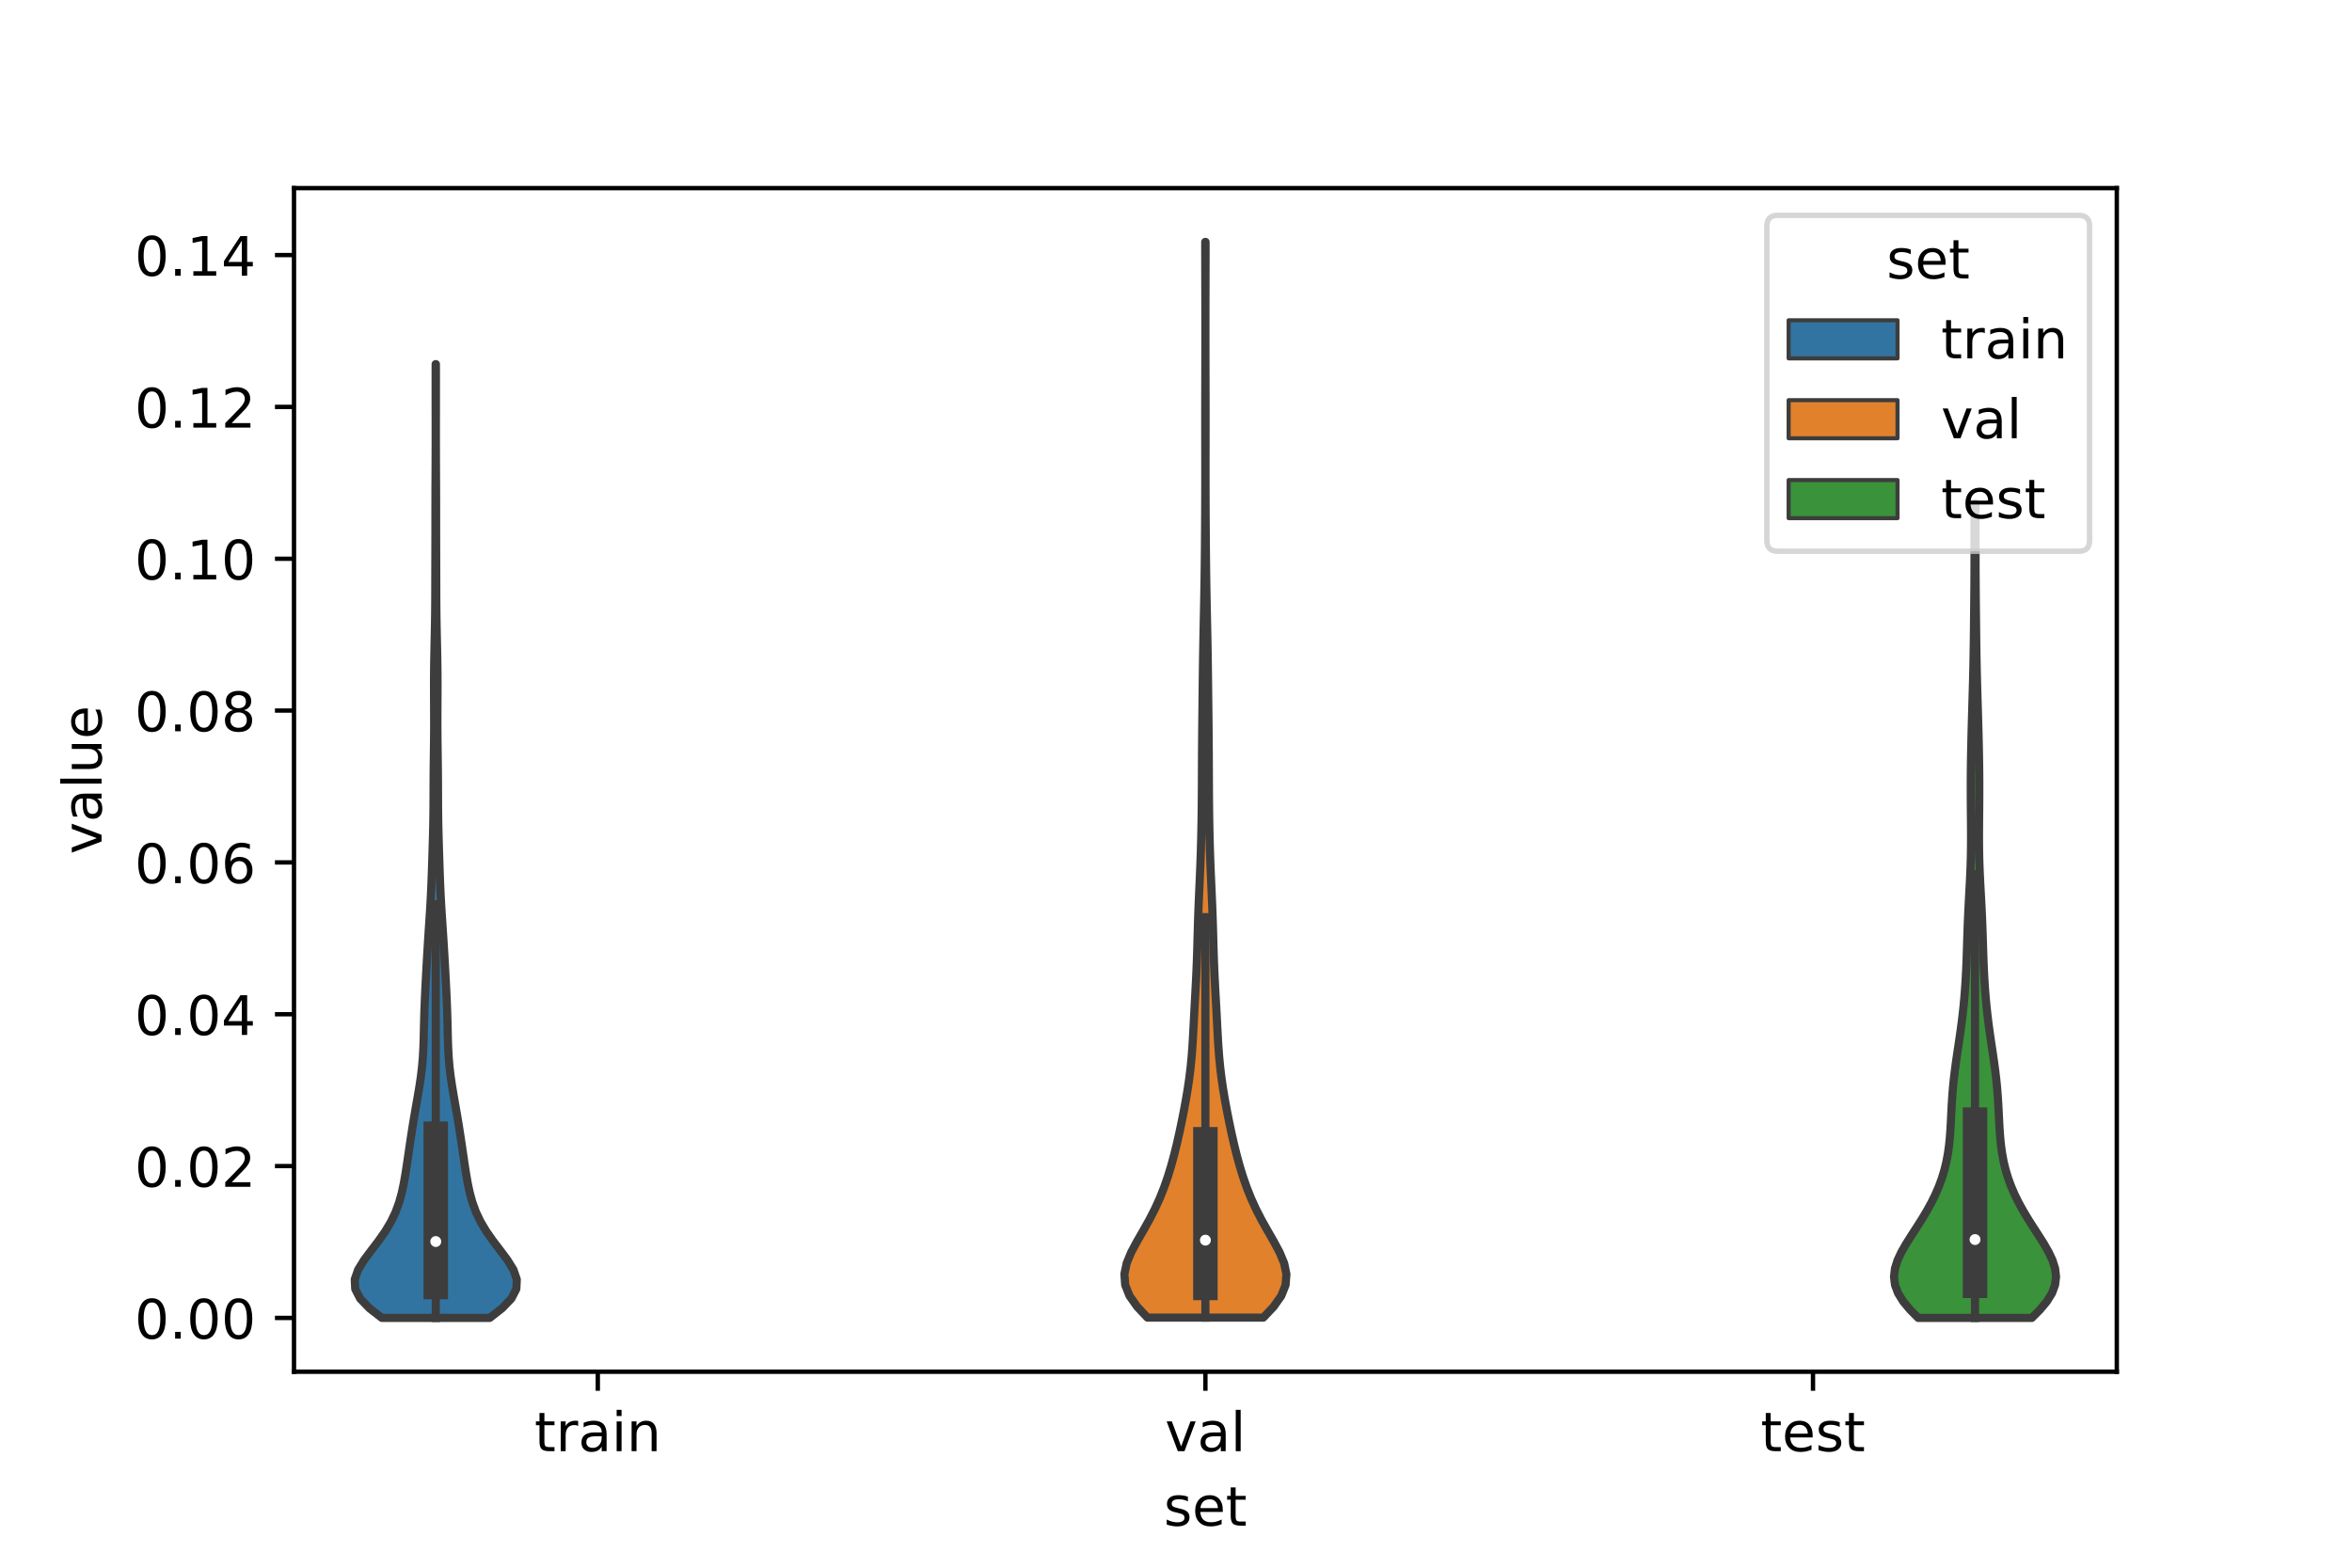 <?xml version="1.0" encoding="utf-8" standalone="no"?>
<!DOCTYPE svg PUBLIC "-//W3C//DTD SVG 1.1//EN"
  "http://www.w3.org/Graphics/SVG/1.1/DTD/svg11.dtd">
<!-- Created with matplotlib (https://matplotlib.org/) -->
<svg height="288pt" version="1.1" viewBox="0 0 432 288" width="432pt" xmlns="http://www.w3.org/2000/svg" xmlns:xlink="http://www.w3.org/1999/xlink">
 <defs>
  <style type="text/css">*{stroke-linecap:butt;stroke-linejoin:round;}</style>
 </defs>
 <g id="figure_1">
  <g id="patch_1">
   <path d="M 0 288 
L 432 288 
L 432 0 
L 0 0 
z
" style="fill:#ffffff;"/>
  </g>
  <g id="axes_1">
   <g id="patch_2">
    <path d="M 54 252 
L 388.8 252 
L 388.8 34.56 
L 54 34.56 
z
" style="fill:#ffffff;"/>
   </g>
   <g id="PolyCollection_1">
    <defs>
     <path d="M 89.952 -45.89 
L 70.128 -45.89 
L 67.862 -47.66 
L 66.159 -49.43 
L 65.245 -51.2 
L 65.16 -52.97 
L 65.777 -54.74 
L 66.869 -56.51 
L 68.191 -58.28 
L 69.542 -60.049 
L 70.78 -61.819 
L 71.832 -63.589 
L 72.673 -65.359 
L 73.318 -67.129 
L 73.804 -68.899 
L 74.179 -70.669 
L 74.486 -72.438 
L 74.759 -74.208 
L 75.018 -75.978 
L 75.277 -77.748 
L 75.543 -79.518 
L 75.821 -81.288 
L 76.114 -83.058 
L 76.421 -84.827 
L 76.731 -86.597 
L 77.029 -88.367 
L 77.295 -90.137 
L 77.509 -91.907 
L 77.663 -93.677 
L 77.762 -95.447 
L 77.822 -97.217 
L 77.863 -98.986 
L 77.906 -100.756 
L 77.961 -102.526 
L 78.031 -104.296 
L 78.112 -106.066 
L 78.201 -107.836 
L 78.295 -109.606 
L 78.394 -111.375 
L 78.498 -113.145 
L 78.607 -114.915 
L 78.721 -116.685 
L 78.838 -118.455 
L 78.954 -120.225 
L 79.062 -121.995 
L 79.156 -123.764 
L 79.236 -125.534 
L 79.303 -127.304 
L 79.363 -129.074 
L 79.42 -130.844 
L 79.476 -132.614 
L 79.527 -134.384 
L 79.569 -136.154 
L 79.6 -137.923 
L 79.618 -139.693 
L 79.627 -141.463 
L 79.633 -143.233 
L 79.641 -145.003 
L 79.656 -146.773 
L 79.678 -148.543 
L 79.702 -150.312 
L 79.724 -152.082 
L 79.738 -153.852 
L 79.742 -155.622 
L 79.737 -157.392 
L 79.727 -159.162 
L 79.719 -160.932 
L 79.718 -162.701 
L 79.728 -164.471 
L 79.75 -166.241 
L 79.782 -168.011 
L 79.819 -169.781 
L 79.858 -171.551 
L 79.893 -173.321 
L 79.921 -175.09 
L 79.938 -176.86 
L 79.948 -178.63 
L 79.952 -180.4 
L 79.956 -182.17 
L 79.96 -183.94 
L 79.966 -185.71 
L 79.971 -187.48 
L 79.975 -189.249 
L 79.977 -191.019 
L 79.977 -192.789 
L 79.979 -194.559 
L 79.982 -196.329 
L 79.987 -198.099 
L 79.995 -199.869 
L 80.003 -201.638 
L 80.011 -203.408 
L 80.016 -205.178 
L 80.019 -206.948 
L 80.02 -208.718 
L 80.019 -210.488 
L 80.017 -212.258 
L 80.015 -214.027 
L 80.014 -215.797 
L 80.013 -217.567 
L 80.015 -219.337 
L 80.018 -221.107 
L 80.062 -221.107 
L 80.062 -221.107 
L 80.065 -219.337 
L 80.067 -217.567 
L 80.066 -215.797 
L 80.065 -214.027 
L 80.063 -212.258 
L 80.061 -210.488 
L 80.06 -208.718 
L 80.061 -206.948 
L 80.064 -205.178 
L 80.069 -203.408 
L 80.077 -201.638 
L 80.085 -199.869 
L 80.093 -198.099 
L 80.098 -196.329 
L 80.101 -194.559 
L 80.103 -192.789 
L 80.103 -191.019 
L 80.105 -189.249 
L 80.109 -187.48 
L 80.114 -185.71 
L 80.12 -183.94 
L 80.124 -182.17 
L 80.128 -180.4 
L 80.132 -178.63 
L 80.142 -176.86 
L 80.159 -175.09 
L 80.187 -173.321 
L 80.222 -171.551 
L 80.261 -169.781 
L 80.298 -168.011 
L 80.33 -166.241 
L 80.352 -164.471 
L 80.362 -162.701 
L 80.361 -160.932 
L 80.353 -159.162 
L 80.343 -157.392 
L 80.338 -155.622 
L 80.342 -153.852 
L 80.356 -152.082 
L 80.378 -150.312 
L 80.402 -148.543 
L 80.424 -146.773 
L 80.439 -145.003 
L 80.447 -143.233 
L 80.453 -141.463 
L 80.462 -139.693 
L 80.48 -137.923 
L 80.511 -136.154 
L 80.553 -134.384 
L 80.604 -132.614 
L 80.66 -130.844 
L 80.717 -129.074 
L 80.777 -127.304 
L 80.844 -125.534 
L 80.924 -123.764 
L 81.018 -121.995 
L 81.126 -120.225 
L 81.242 -118.455 
L 81.359 -116.685 
L 81.473 -114.915 
L 81.582 -113.145 
L 81.686 -111.375 
L 81.785 -109.606 
L 81.879 -107.836 
L 81.968 -106.066 
L 82.049 -104.296 
L 82.119 -102.526 
L 82.174 -100.756 
L 82.217 -98.986 
L 82.258 -97.217 
L 82.318 -95.447 
L 82.417 -93.677 
L 82.571 -91.907 
L 82.785 -90.137 
L 83.051 -88.367 
L 83.349 -86.597 
L 83.659 -84.827 
L 83.966 -83.058 
L 84.259 -81.288 
L 84.537 -79.518 
L 84.803 -77.748 
L 85.062 -75.978 
L 85.321 -74.208 
L 85.594 -72.438 
L 85.901 -70.669 
L 86.276 -68.899 
L 86.762 -67.129 
L 87.407 -65.359 
L 88.248 -63.589 
L 89.3 -61.819 
L 90.538 -60.049 
L 91.889 -58.28 
L 93.211 -56.51 
L 94.303 -54.74 
L 94.92 -52.97 
L 94.835 -51.2 
L 93.921 -49.43 
L 92.218 -47.66 
L 89.952 -45.89 
z
" id="m489be164e1" style="stroke:#3d3d3d;stroke-width:1.5;"/>
    </defs>
    <g clip-path="url(#pf9c00d037a)">
     <use style="fill:#3274a1;stroke:#3d3d3d;stroke-width:1.5;" x="0" xlink:href="#m489be164e1" y="288"/>
    </g>
   </g>
   <g id="PolyCollection_2">
    <defs>
     <path d="M 232.039 -45.944 
L 210.761 -45.944 
L 208.877 -47.94 
L 207.466 -49.936 
L 206.67 -51.933 
L 206.52 -53.929 
L 206.935 -55.925 
L 207.763 -57.921 
L 208.83 -59.917 
L 209.979 -61.913 
L 211.099 -63.909 
L 212.125 -65.905 
L 213.033 -67.901 
L 213.826 -69.897 
L 214.519 -71.893 
L 215.128 -73.889 
L 215.671 -75.886 
L 216.162 -77.882 
L 216.614 -79.878 
L 217.035 -81.874 
L 217.431 -83.87 
L 217.801 -85.866 
L 218.138 -87.862 
L 218.432 -89.858 
L 218.677 -91.854 
L 218.871 -93.85 
L 219.02 -95.846 
L 219.14 -97.842 
L 219.245 -99.839 
L 219.348 -101.835 
L 219.456 -103.831 
L 219.567 -105.827 
L 219.673 -107.823 
L 219.767 -109.819 
L 219.845 -111.815 
L 219.908 -113.811 
L 219.962 -115.807 
L 220.018 -117.803 
L 220.082 -119.799 
L 220.157 -121.795 
L 220.243 -123.791 
L 220.333 -125.788 
L 220.42 -127.784 
L 220.499 -129.78 
L 220.567 -131.776 
L 220.623 -133.772 
L 220.667 -135.768 
L 220.702 -137.764 
L 220.727 -139.76 
L 220.745 -141.756 
L 220.756 -143.752 
L 220.765 -145.748 
L 220.773 -147.744 
L 220.783 -149.741 
L 220.797 -151.737 
L 220.815 -153.733 
L 220.836 -155.729 
L 220.858 -157.725 
L 220.881 -159.721 
L 220.904 -161.717 
L 220.927 -163.713 
L 220.953 -165.709 
L 220.982 -167.705 
L 221.017 -169.701 
L 221.055 -171.697 
L 221.097 -173.694 
L 221.139 -175.69 
L 221.179 -177.686 
L 221.216 -179.682 
L 221.248 -181.678 
L 221.275 -183.674 
L 221.298 -185.67 
L 221.317 -187.666 
L 221.333 -189.662 
L 221.347 -191.658 
L 221.358 -193.654 
L 221.367 -195.65 
L 221.374 -197.646 
L 221.378 -199.643 
L 221.378 -201.639 
L 221.377 -203.635 
L 221.374 -205.631 
L 221.371 -207.627 
L 221.369 -209.623 
L 221.369 -211.619 
L 221.371 -213.615 
L 221.375 -215.611 
L 221.381 -217.607 
L 221.386 -219.603 
L 221.39 -221.599 
L 221.394 -223.596 
L 221.396 -225.592 
L 221.396 -227.588 
L 221.395 -229.584 
L 221.393 -231.58 
L 221.389 -233.576 
L 221.384 -235.572 
L 221.379 -237.568 
L 221.374 -239.564 
L 221.37 -241.56 
L 221.369 -243.556 
L 221.431 -243.556 
L 221.431 -243.556 
L 221.43 -241.56 
L 221.426 -239.564 
L 221.421 -237.568 
L 221.416 -235.572 
L 221.411 -233.576 
L 221.407 -231.58 
L 221.405 -229.584 
L 221.404 -227.588 
L 221.404 -225.592 
L 221.406 -223.596 
L 221.41 -221.599 
L 221.414 -219.603 
L 221.419 -217.607 
L 221.425 -215.611 
L 221.429 -213.615 
L 221.431 -211.619 
L 221.431 -209.623 
L 221.429 -207.627 
L 221.426 -205.631 
L 221.423 -203.635 
L 221.422 -201.639 
L 221.422 -199.643 
L 221.426 -197.646 
L 221.433 -195.65 
L 221.442 -193.654 
L 221.453 -191.658 
L 221.467 -189.662 
L 221.483 -187.666 
L 221.502 -185.67 
L 221.525 -183.674 
L 221.552 -181.678 
L 221.584 -179.682 
L 221.621 -177.686 
L 221.661 -175.69 
L 221.703 -173.694 
L 221.745 -171.697 
L 221.783 -169.701 
L 221.818 -167.705 
L 221.847 -165.709 
L 221.873 -163.713 
L 221.896 -161.717 
L 221.919 -159.721 
L 221.942 -157.725 
L 221.964 -155.729 
L 221.985 -153.733 
L 222.003 -151.737 
L 222.017 -149.741 
L 222.027 -147.744 
L 222.035 -145.748 
L 222.044 -143.752 
L 222.055 -141.756 
L 222.073 -139.76 
L 222.098 -137.764 
L 222.133 -135.768 
L 222.177 -133.772 
L 222.233 -131.776 
L 222.301 -129.78 
L 222.38 -127.784 
L 222.467 -125.788 
L 222.557 -123.791 
L 222.643 -121.795 
L 222.718 -119.799 
L 222.782 -117.803 
L 222.838 -115.807 
L 222.892 -113.811 
L 222.955 -111.815 
L 223.033 -109.819 
L 223.127 -107.823 
L 223.233 -105.827 
L 223.344 -103.831 
L 223.452 -101.835 
L 223.555 -99.839 
L 223.66 -97.842 
L 223.78 -95.846 
L 223.929 -93.85 
L 224.123 -91.854 
L 224.368 -89.858 
L 224.662 -87.862 
L 224.999 -85.866 
L 225.369 -83.87 
L 225.765 -81.874 
L 226.186 -79.878 
L 226.638 -77.882 
L 227.129 -75.886 
L 227.672 -73.889 
L 228.281 -71.893 
L 228.974 -69.897 
L 229.767 -67.901 
L 230.675 -65.905 
L 231.701 -63.909 
L 232.821 -61.913 
L 233.97 -59.917 
L 235.037 -57.921 
L 235.865 -55.925 
L 236.28 -53.929 
L 236.13 -51.933 
L 235.334 -49.936 
L 233.923 -47.94 
L 232.039 -45.944 
z
" id="m8aadb58f93" style="stroke:#3d3d3d;stroke-width:1.5;"/>
    </defs>
    <g clip-path="url(#pf9c00d037a)">
     <use style="fill:#e1812c;stroke:#3d3d3d;stroke-width:1.5;" x="0" xlink:href="#m8aadb58f93" y="288"/>
    </g>
   </g>
   <g id="PolyCollection_3">
    <defs>
     <path d="M 373.19 -45.884 
L 352.33 -45.884 
L 350.829 -47.395 
L 349.568 -48.907 
L 348.63 -50.419 
L 348.064 -51.93 
L 347.88 -53.442 
L 348.052 -54.953 
L 348.528 -56.465 
L 349.236 -57.977 
L 350.101 -59.488 
L 351.054 -61 
L 352.033 -62.512 
L 352.994 -64.023 
L 353.902 -65.535 
L 354.735 -67.047 
L 355.481 -68.558 
L 356.132 -70.07 
L 356.686 -71.582 
L 357.143 -73.093 
L 357.508 -74.605 
L 357.788 -76.116 
L 357.996 -77.628 
L 358.146 -79.14 
L 358.253 -80.651 
L 358.336 -82.163 
L 358.409 -83.675 
L 358.489 -85.186 
L 358.586 -86.698 
L 358.709 -88.21 
L 358.86 -89.721 
L 359.039 -91.233 
L 359.241 -92.744 
L 359.459 -94.256 
L 359.685 -95.768 
L 359.91 -97.279 
L 360.125 -98.791 
L 360.326 -100.303 
L 360.508 -101.814 
L 360.669 -103.326 
L 360.809 -104.838 
L 360.928 -106.349 
L 361.028 -107.861 
L 361.11 -109.372 
L 361.178 -110.884 
L 361.234 -112.396 
L 361.283 -113.907 
L 361.33 -115.419 
L 361.379 -116.931 
L 361.434 -118.442 
L 361.498 -119.954 
L 361.571 -121.466 
L 361.651 -122.977 
L 361.734 -124.489 
L 361.815 -126.001 
L 361.887 -127.512 
L 361.947 -129.024 
L 361.991 -130.535 
L 362.018 -132.047 
L 362.03 -133.559 
L 362.029 -135.07 
L 362.02 -136.582 
L 362.007 -138.094 
L 361.993 -139.605 
L 361.983 -141.117 
L 361.977 -142.629 
L 361.977 -144.14 
L 361.985 -145.652 
L 362.001 -147.163 
L 362.023 -148.675 
L 362.051 -150.187 
L 362.084 -151.698 
L 362.12 -153.21 
L 362.16 -154.722 
L 362.203 -156.233 
L 362.246 -157.745 
L 362.291 -159.257 
L 362.335 -160.768 
L 362.378 -162.28 
L 362.417 -163.792 
L 362.453 -165.303 
L 362.483 -166.815 
L 362.509 -168.326 
L 362.531 -169.838 
L 362.55 -171.35 
L 362.567 -172.861 
L 362.584 -174.373 
L 362.6 -175.885 
L 362.616 -177.396 
L 362.63 -178.908 
L 362.643 -180.42 
L 362.653 -181.931 
L 362.66 -183.443 
L 362.664 -184.954 
L 362.665 -186.466 
L 362.665 -187.978 
L 362.664 -189.489 
L 362.664 -191.001 
L 362.666 -192.513 
L 362.671 -194.024 
L 362.677 -195.536 
L 362.843 -195.536 
L 362.843 -195.536 
L 362.849 -194.024 
L 362.854 -192.513 
L 362.856 -191.001 
L 362.856 -189.489 
L 362.855 -187.978 
L 362.855 -186.466 
L 362.856 -184.954 
L 362.86 -183.443 
L 362.867 -181.931 
L 362.877 -180.42 
L 362.89 -178.908 
L 362.904 -177.396 
L 362.92 -175.885 
L 362.936 -174.373 
L 362.953 -172.861 
L 362.97 -171.35 
L 362.989 -169.838 
L 363.011 -168.326 
L 363.037 -166.815 
L 363.067 -165.303 
L 363.103 -163.792 
L 363.142 -162.28 
L 363.185 -160.768 
L 363.229 -159.257 
L 363.274 -157.745 
L 363.317 -156.233 
L 363.36 -154.722 
L 363.4 -153.21 
L 363.436 -151.698 
L 363.469 -150.187 
L 363.497 -148.675 
L 363.519 -147.163 
L 363.535 -145.652 
L 363.543 -144.14 
L 363.543 -142.629 
L 363.537 -141.117 
L 363.527 -139.605 
L 363.513 -138.094 
L 363.5 -136.582 
L 363.491 -135.07 
L 363.49 -133.559 
L 363.502 -132.047 
L 363.529 -130.535 
L 363.573 -129.024 
L 363.633 -127.512 
L 363.705 -126.001 
L 363.786 -124.489 
L 363.869 -122.977 
L 363.949 -121.466 
L 364.022 -119.954 
L 364.086 -118.442 
L 364.141 -116.931 
L 364.19 -115.419 
L 364.237 -113.907 
L 364.286 -112.396 
L 364.342 -110.884 
L 364.41 -109.372 
L 364.492 -107.861 
L 364.592 -106.349 
L 364.711 -104.838 
L 364.851 -103.326 
L 365.012 -101.814 
L 365.194 -100.303 
L 365.395 -98.791 
L 365.61 -97.279 
L 365.835 -95.768 
L 366.061 -94.256 
L 366.279 -92.744 
L 366.481 -91.233 
L 366.66 -89.721 
L 366.811 -88.21 
L 366.934 -86.698 
L 367.031 -85.186 
L 367.111 -83.675 
L 367.184 -82.163 
L 367.267 -80.651 
L 367.374 -79.14 
L 367.524 -77.628 
L 367.732 -76.116 
L 368.012 -74.605 
L 368.377 -73.093 
L 368.834 -71.582 
L 369.388 -70.07 
L 370.039 -68.558 
L 370.785 -67.047 
L 371.618 -65.535 
L 372.526 -64.023 
L 373.487 -62.512 
L 374.466 -61 
L 375.419 -59.488 
L 376.284 -57.977 
L 376.992 -56.465 
L 377.468 -54.953 
L 377.64 -53.442 
L 377.456 -51.93 
L 376.89 -50.419 
L 375.952 -48.907 
L 374.691 -47.395 
L 373.19 -45.884 
z
" id="m9e8b91b908" style="stroke:#3d3d3d;stroke-width:1.5;"/>
    </defs>
    <g clip-path="url(#pf9c00d037a)">
     <use style="fill:#3a923a;stroke:#3d3d3d;stroke-width:1.5;" x="0" xlink:href="#m9e8b91b908" y="288"/>
    </g>
   </g>
   <g id="patch_3">
    <path clip-path="url(#pf9c00d037a)" d="M 109.8 242.116 
L 109.8 242.116 
L 109.8 242.116 
L 109.8 242.116 
z
" style="fill:#3274a1;stroke:#3d3d3d;stroke-linejoin:miter;stroke-width:0.75;"/>
   </g>
   <g id="patch_4">
    <path clip-path="url(#pf9c00d037a)" d="M 109.8 242.116 
L 109.8 242.116 
L 109.8 242.116 
L 109.8 242.116 
z
" style="fill:#e1812c;stroke:#3d3d3d;stroke-linejoin:miter;stroke-width:0.75;"/>
   </g>
   <g id="patch_5">
    <path clip-path="url(#pf9c00d037a)" d="M 109.8 242.116 
L 109.8 242.116 
L 109.8 242.116 
L 109.8 242.116 
z
" style="fill:#3a923a;stroke:#3d3d3d;stroke-linejoin:miter;stroke-width:0.75;"/>
   </g>
   <g id="matplotlib.axis_1">
    <g id="xtick_1">
     <g id="line2d_1">
      <defs>
       <path d="M 0 0 
L 0 3.5 
" id="meb4c03f013" style="stroke:#000000;stroke-width:0.8;"/>
      </defs>
      <g>
       <use style="stroke:#000000;stroke-width:0.8;" x="109.8" xlink:href="#meb4c03f013" y="252"/>
      </g>
     </g>
     <g id="text_1">
      <!-- train -->
      <g transform="translate(98.162 266.598)scale(0.1 -0.1)">
       <defs>
        <path d="M 18.312 70.219 
L 18.312 54.688 
L 36.812 54.688 
L 36.812 47.703 
L 18.312 47.703 
L 18.312 18.016 
Q 18.312 11.328 20.141 9.422 
Q 21.969 7.516 27.594 7.516 
L 36.812 7.516 
L 36.812 0 
L 27.594 0 
Q 17.188 0 13.234 3.875 
Q 9.281 7.766 9.281 18.016 
L 9.281 47.703 
L 2.688 47.703 
L 2.688 54.688 
L 9.281 54.688 
L 9.281 70.219 
z
" id="DejaVuSans-116"/>
        <path d="M 41.109 46.297 
Q 39.594 47.172 37.812 47.578 
Q 36.031 48 33.891 48 
Q 26.266 48 22.188 43.047 
Q 18.109 38.094 18.109 28.812 
L 18.109 0 
L 9.078 0 
L 9.078 54.688 
L 18.109 54.688 
L 18.109 46.188 
Q 20.953 51.172 25.484 53.578 
Q 30.031 56 36.531 56 
Q 37.453 56 38.578 55.875 
Q 39.703 55.766 41.062 55.516 
z
" id="DejaVuSans-114"/>
        <path d="M 34.281 27.484 
Q 23.391 27.484 19.188 25 
Q 14.984 22.516 14.984 16.5 
Q 14.984 11.719 18.141 8.906 
Q 21.297 6.109 26.703 6.109 
Q 34.188 6.109 38.703 11.406 
Q 43.219 16.703 43.219 25.484 
L 43.219 27.484 
z
M 52.203 31.203 
L 52.203 0 
L 43.219 0 
L 43.219 8.297 
Q 40.141 3.328 35.547 0.953 
Q 30.953 -1.422 24.312 -1.422 
Q 15.922 -1.422 10.953 3.297 
Q 6 8.016 6 15.922 
Q 6 25.141 12.172 29.828 
Q 18.359 34.516 30.609 34.516 
L 43.219 34.516 
L 43.219 35.406 
Q 43.219 41.609 39.141 45 
Q 35.062 48.391 27.688 48.391 
Q 23 48.391 18.547 47.266 
Q 14.109 46.141 10.016 43.891 
L 10.016 52.203 
Q 14.938 54.109 19.578 55.047 
Q 24.219 56 28.609 56 
Q 40.484 56 46.344 49.844 
Q 52.203 43.703 52.203 31.203 
z
" id="DejaVuSans-97"/>
        <path d="M 9.422 54.688 
L 18.406 54.688 
L 18.406 0 
L 9.422 0 
z
M 9.422 75.984 
L 18.406 75.984 
L 18.406 64.594 
L 9.422 64.594 
z
" id="DejaVuSans-105"/>
        <path d="M 54.891 33.016 
L 54.891 0 
L 45.906 0 
L 45.906 32.719 
Q 45.906 40.484 42.875 44.328 
Q 39.844 48.188 33.797 48.188 
Q 26.516 48.188 22.312 43.547 
Q 18.109 38.922 18.109 30.906 
L 18.109 0 
L 9.078 0 
L 9.078 54.688 
L 18.109 54.688 
L 18.109 46.188 
Q 21.344 51.125 25.703 53.562 
Q 30.078 56 35.797 56 
Q 45.219 56 50.047 50.172 
Q 54.891 44.344 54.891 33.016 
z
" id="DejaVuSans-110"/>
       </defs>
       <use xlink:href="#DejaVuSans-116"/>
       <use x="39.209" xlink:href="#DejaVuSans-114"/>
       <use x="80.322" xlink:href="#DejaVuSans-97"/>
       <use x="141.602" xlink:href="#DejaVuSans-105"/>
       <use x="169.385" xlink:href="#DejaVuSans-110"/>
      </g>
     </g>
    </g>
    <g id="xtick_2">
     <g id="line2d_2">
      <g>
       <use style="stroke:#000000;stroke-width:0.8;" x="221.4" xlink:href="#meb4c03f013" y="252"/>
      </g>
     </g>
     <g id="text_2">
      <!-- val -->
      <g transform="translate(213.988 266.598)scale(0.1 -0.1)">
       <defs>
        <path d="M 2.984 54.688 
L 12.5 54.688 
L 29.594 8.797 
L 46.688 54.688 
L 56.203 54.688 
L 35.688 0 
L 23.484 0 
z
" id="DejaVuSans-118"/>
        <path d="M 9.422 75.984 
L 18.406 75.984 
L 18.406 0 
L 9.422 0 
z
" id="DejaVuSans-108"/>
       </defs>
       <use xlink:href="#DejaVuSans-118"/>
       <use x="59.18" xlink:href="#DejaVuSans-97"/>
       <use x="120.459" xlink:href="#DejaVuSans-108"/>
      </g>
     </g>
    </g>
    <g id="xtick_3">
     <g id="line2d_3">
      <g>
       <use style="stroke:#000000;stroke-width:0.8;" x="333" xlink:href="#meb4c03f013" y="252"/>
      </g>
     </g>
     <g id="text_3">
      <!-- test -->
      <g transform="translate(323.398 266.598)scale(0.1 -0.1)">
       <defs>
        <path d="M 56.203 29.594 
L 56.203 25.203 
L 14.891 25.203 
Q 15.484 15.922 20.484 11.062 
Q 25.484 6.203 34.422 6.203 
Q 39.594 6.203 44.453 7.469 
Q 49.312 8.734 54.109 11.281 
L 54.109 2.781 
Q 49.266 0.734 44.188 -0.344 
Q 39.109 -1.422 33.891 -1.422 
Q 20.797 -1.422 13.156 6.188 
Q 5.516 13.812 5.516 26.812 
Q 5.516 40.234 12.766 48.109 
Q 20.016 56 32.328 56 
Q 43.359 56 49.781 48.891 
Q 56.203 41.797 56.203 29.594 
z
M 47.219 32.234 
Q 47.125 39.594 43.094 43.984 
Q 39.062 48.391 32.422 48.391 
Q 24.906 48.391 20.391 44.141 
Q 15.875 39.891 15.188 32.172 
z
" id="DejaVuSans-101"/>
        <path d="M 44.281 53.078 
L 44.281 44.578 
Q 40.484 46.531 36.375 47.5 
Q 32.281 48.484 27.875 48.484 
Q 21.188 48.484 17.844 46.438 
Q 14.5 44.391 14.5 40.281 
Q 14.5 37.156 16.891 35.375 
Q 19.281 33.594 26.516 31.984 
L 29.594 31.297 
Q 39.156 29.25 43.188 25.516 
Q 47.219 21.781 47.219 15.094 
Q 47.219 7.469 41.188 3.016 
Q 35.156 -1.422 24.609 -1.422 
Q 20.219 -1.422 15.453 -0.562 
Q 10.688 0.297 5.422 2 
L 5.422 11.281 
Q 10.406 8.688 15.234 7.391 
Q 20.062 6.109 24.812 6.109 
Q 31.156 6.109 34.562 8.281 
Q 37.984 10.453 37.984 14.406 
Q 37.984 18.062 35.516 20.016 
Q 33.062 21.969 24.703 23.781 
L 21.578 24.516 
Q 13.234 26.266 9.516 29.906 
Q 5.812 33.547 5.812 39.891 
Q 5.812 47.609 11.281 51.797 
Q 16.75 56 26.812 56 
Q 31.781 56 36.172 55.266 
Q 40.578 54.547 44.281 53.078 
z
" id="DejaVuSans-115"/>
       </defs>
       <use xlink:href="#DejaVuSans-116"/>
       <use x="39.209" xlink:href="#DejaVuSans-101"/>
       <use x="100.732" xlink:href="#DejaVuSans-115"/>
       <use x="152.832" xlink:href="#DejaVuSans-116"/>
      </g>
     </g>
    </g>
    <g id="text_4">
     <!-- set -->
     <g transform="translate(213.759 280.277)scale(0.1 -0.1)">
      <use xlink:href="#DejaVuSans-115"/>
      <use x="52.1" xlink:href="#DejaVuSans-101"/>
      <use x="113.623" xlink:href="#DejaVuSans-116"/>
     </g>
    </g>
   </g>
   <g id="matplotlib.axis_2">
    <g id="ytick_1">
     <g id="line2d_4">
      <defs>
       <path d="M 0 0 
L -3.5 0 
" id="m20c06e6f22" style="stroke:#000000;stroke-width:0.8;"/>
      </defs>
      <g>
       <use style="stroke:#000000;stroke-width:0.8;" x="54" xlink:href="#m20c06e6f22" y="242.116"/>
      </g>
     </g>
     <g id="text_5">
      <!-- 0.00 -->
      <g transform="translate(24.734 245.916)scale(0.1 -0.1)">
       <defs>
        <path d="M 31.781 66.406 
Q 24.172 66.406 20.328 58.906 
Q 16.5 51.422 16.5 36.375 
Q 16.5 21.391 20.328 13.891 
Q 24.172 6.391 31.781 6.391 
Q 39.453 6.391 43.281 13.891 
Q 47.125 21.391 47.125 36.375 
Q 47.125 51.422 43.281 58.906 
Q 39.453 66.406 31.781 66.406 
z
M 31.781 74.219 
Q 44.047 74.219 50.516 64.516 
Q 56.984 54.828 56.984 36.375 
Q 56.984 17.969 50.516 8.266 
Q 44.047 -1.422 31.781 -1.422 
Q 19.531 -1.422 13.062 8.266 
Q 6.594 17.969 6.594 36.375 
Q 6.594 54.828 13.062 64.516 
Q 19.531 74.219 31.781 74.219 
z
" id="DejaVuSans-48"/>
        <path d="M 10.688 12.406 
L 21 12.406 
L 21 0 
L 10.688 0 
z
" id="DejaVuSans-46"/>
       </defs>
       <use xlink:href="#DejaVuSans-48"/>
       <use x="63.623" xlink:href="#DejaVuSans-46"/>
       <use x="95.41" xlink:href="#DejaVuSans-48"/>
       <use x="159.033" xlink:href="#DejaVuSans-48"/>
      </g>
     </g>
    </g>
    <g id="ytick_2">
     <g id="line2d_5">
      <g>
       <use style="stroke:#000000;stroke-width:0.8;" x="54" xlink:href="#m20c06e6f22" y="214.222"/>
      </g>
     </g>
     <g id="text_6">
      <!-- 0.02 -->
      <g transform="translate(24.734 218.022)scale(0.1 -0.1)">
       <defs>
        <path d="M 19.188 8.297 
L 53.609 8.297 
L 53.609 0 
L 7.328 0 
L 7.328 8.297 
Q 12.938 14.109 22.625 23.891 
Q 32.328 33.688 34.812 36.531 
Q 39.547 41.844 41.422 45.531 
Q 43.312 49.219 43.312 52.781 
Q 43.312 58.594 39.234 62.25 
Q 35.156 65.922 28.609 65.922 
Q 23.969 65.922 18.812 64.312 
Q 13.672 62.703 7.812 59.422 
L 7.812 69.391 
Q 13.766 71.781 18.938 73 
Q 24.125 74.219 28.422 74.219 
Q 39.75 74.219 46.484 68.547 
Q 53.219 62.891 53.219 53.422 
Q 53.219 48.922 51.531 44.891 
Q 49.859 40.875 45.406 35.406 
Q 44.188 33.984 37.641 27.219 
Q 31.109 20.453 19.188 8.297 
z
" id="DejaVuSans-50"/>
       </defs>
       <use xlink:href="#DejaVuSans-48"/>
       <use x="63.623" xlink:href="#DejaVuSans-46"/>
       <use x="95.41" xlink:href="#DejaVuSans-48"/>
       <use x="159.033" xlink:href="#DejaVuSans-50"/>
      </g>
     </g>
    </g>
    <g id="ytick_3">
     <g id="line2d_6">
      <g>
       <use style="stroke:#000000;stroke-width:0.8;" x="54" xlink:href="#m20c06e6f22" y="186.329"/>
      </g>
     </g>
     <g id="text_7">
      <!-- 0.04 -->
      <g transform="translate(24.734 190.128)scale(0.1 -0.1)">
       <defs>
        <path d="M 37.797 64.312 
L 12.891 25.391 
L 37.797 25.391 
z
M 35.203 72.906 
L 47.609 72.906 
L 47.609 25.391 
L 58.016 25.391 
L 58.016 17.188 
L 47.609 17.188 
L 47.609 0 
L 37.797 0 
L 37.797 17.188 
L 4.891 17.188 
L 4.891 26.703 
z
" id="DejaVuSans-52"/>
       </defs>
       <use xlink:href="#DejaVuSans-48"/>
       <use x="63.623" xlink:href="#DejaVuSans-46"/>
       <use x="95.41" xlink:href="#DejaVuSans-48"/>
       <use x="159.033" xlink:href="#DejaVuSans-52"/>
      </g>
     </g>
    </g>
    <g id="ytick_4">
     <g id="line2d_7">
      <g>
       <use style="stroke:#000000;stroke-width:0.8;" x="54" xlink:href="#m20c06e6f22" y="158.435"/>
      </g>
     </g>
     <g id="text_8">
      <!-- 0.06 -->
      <g transform="translate(24.734 162.234)scale(0.1 -0.1)">
       <defs>
        <path d="M 33.016 40.375 
Q 26.375 40.375 22.484 35.828 
Q 18.609 31.297 18.609 23.391 
Q 18.609 15.531 22.484 10.953 
Q 26.375 6.391 33.016 6.391 
Q 39.656 6.391 43.531 10.953 
Q 47.406 15.531 47.406 23.391 
Q 47.406 31.297 43.531 35.828 
Q 39.656 40.375 33.016 40.375 
z
M 52.594 71.297 
L 52.594 62.312 
Q 48.875 64.062 45.094 64.984 
Q 41.312 65.922 37.594 65.922 
Q 27.828 65.922 22.672 59.328 
Q 17.531 52.734 16.797 39.406 
Q 19.672 43.656 24.016 45.922 
Q 28.375 48.188 33.594 48.188 
Q 44.578 48.188 50.953 41.516 
Q 57.328 34.859 57.328 23.391 
Q 57.328 12.156 50.688 5.359 
Q 44.047 -1.422 33.016 -1.422 
Q 20.359 -1.422 13.672 8.266 
Q 6.984 17.969 6.984 36.375 
Q 6.984 53.656 15.188 63.938 
Q 23.391 74.219 37.203 74.219 
Q 40.922 74.219 44.703 73.484 
Q 48.484 72.75 52.594 71.297 
z
" id="DejaVuSans-54"/>
       </defs>
       <use xlink:href="#DejaVuSans-48"/>
       <use x="63.623" xlink:href="#DejaVuSans-46"/>
       <use x="95.41" xlink:href="#DejaVuSans-48"/>
       <use x="159.033" xlink:href="#DejaVuSans-54"/>
      </g>
     </g>
    </g>
    <g id="ytick_5">
     <g id="line2d_8">
      <g>
       <use style="stroke:#000000;stroke-width:0.8;" x="54" xlink:href="#m20c06e6f22" y="130.541"/>
      </g>
     </g>
     <g id="text_9">
      <!-- 0.08 -->
      <g transform="translate(24.734 134.34)scale(0.1 -0.1)">
       <defs>
        <path d="M 31.781 34.625 
Q 24.75 34.625 20.719 30.859 
Q 16.703 27.094 16.703 20.516 
Q 16.703 13.922 20.719 10.156 
Q 24.75 6.391 31.781 6.391 
Q 38.812 6.391 42.859 10.172 
Q 46.922 13.969 46.922 20.516 
Q 46.922 27.094 42.891 30.859 
Q 38.875 34.625 31.781 34.625 
z
M 21.922 38.812 
Q 15.578 40.375 12.031 44.719 
Q 8.5 49.078 8.5 55.328 
Q 8.5 64.062 14.719 69.141 
Q 20.953 74.219 31.781 74.219 
Q 42.672 74.219 48.875 69.141 
Q 55.078 64.062 55.078 55.328 
Q 55.078 49.078 51.531 44.719 
Q 48 40.375 41.703 38.812 
Q 48.828 37.156 52.797 32.312 
Q 56.781 27.484 56.781 20.516 
Q 56.781 9.906 50.312 4.234 
Q 43.844 -1.422 31.781 -1.422 
Q 19.734 -1.422 13.25 4.234 
Q 6.781 9.906 6.781 20.516 
Q 6.781 27.484 10.781 32.312 
Q 14.797 37.156 21.922 38.812 
z
M 18.312 54.391 
Q 18.312 48.734 21.844 45.562 
Q 25.391 42.391 31.781 42.391 
Q 38.141 42.391 41.719 45.562 
Q 45.312 48.734 45.312 54.391 
Q 45.312 60.062 41.719 63.234 
Q 38.141 66.406 31.781 66.406 
Q 25.391 66.406 21.844 63.234 
Q 18.312 60.062 18.312 54.391 
z
" id="DejaVuSans-56"/>
       </defs>
       <use xlink:href="#DejaVuSans-48"/>
       <use x="63.623" xlink:href="#DejaVuSans-46"/>
       <use x="95.41" xlink:href="#DejaVuSans-48"/>
       <use x="159.033" xlink:href="#DejaVuSans-56"/>
      </g>
     </g>
    </g>
    <g id="ytick_6">
     <g id="line2d_9">
      <g>
       <use style="stroke:#000000;stroke-width:0.8;" x="54" xlink:href="#m20c06e6f22" y="102.647"/>
      </g>
     </g>
     <g id="text_10">
      <!-- 0.10 -->
      <g transform="translate(24.734 106.446)scale(0.1 -0.1)">
       <defs>
        <path d="M 12.406 8.297 
L 28.516 8.297 
L 28.516 63.922 
L 10.984 60.406 
L 10.984 69.391 
L 28.422 72.906 
L 38.281 72.906 
L 38.281 8.297 
L 54.391 8.297 
L 54.391 0 
L 12.406 0 
z
" id="DejaVuSans-49"/>
       </defs>
       <use xlink:href="#DejaVuSans-48"/>
       <use x="63.623" xlink:href="#DejaVuSans-46"/>
       <use x="95.41" xlink:href="#DejaVuSans-49"/>
       <use x="159.033" xlink:href="#DejaVuSans-48"/>
      </g>
     </g>
    </g>
    <g id="ytick_7">
     <g id="line2d_10">
      <g>
       <use style="stroke:#000000;stroke-width:0.8;" x="54" xlink:href="#m20c06e6f22" y="74.753"/>
      </g>
     </g>
     <g id="text_11">
      <!-- 0.12 -->
      <g transform="translate(24.734 78.552)scale(0.1 -0.1)">
       <use xlink:href="#DejaVuSans-48"/>
       <use x="63.623" xlink:href="#DejaVuSans-46"/>
       <use x="95.41" xlink:href="#DejaVuSans-49"/>
       <use x="159.033" xlink:href="#DejaVuSans-50"/>
      </g>
     </g>
    </g>
    <g id="ytick_8">
     <g id="line2d_11">
      <g>
       <use style="stroke:#000000;stroke-width:0.8;" x="54" xlink:href="#m20c06e6f22" y="46.859"/>
      </g>
     </g>
     <g id="text_12">
      <!-- 0.14 -->
      <g transform="translate(24.734 50.658)scale(0.1 -0.1)">
       <use xlink:href="#DejaVuSans-48"/>
       <use x="63.623" xlink:href="#DejaVuSans-46"/>
       <use x="95.41" xlink:href="#DejaVuSans-49"/>
       <use x="159.033" xlink:href="#DejaVuSans-52"/>
      </g>
     </g>
    </g>
    <g id="text_13">
     <!-- value -->
     <g transform="translate(18.655 156.938)rotate(-90)scale(0.1 -0.1)">
      <defs>
       <path d="M 8.5 21.578 
L 8.5 54.688 
L 17.484 54.688 
L 17.484 21.922 
Q 17.484 14.156 20.5 10.266 
Q 23.531 6.391 29.594 6.391 
Q 36.859 6.391 41.078 11.031 
Q 45.312 15.672 45.312 23.688 
L 45.312 54.688 
L 54.297 54.688 
L 54.297 0 
L 45.312 0 
L 45.312 8.406 
Q 42.047 3.422 37.719 1 
Q 33.406 -1.422 27.688 -1.422 
Q 18.266 -1.422 13.375 4.438 
Q 8.5 10.297 8.5 21.578 
z
M 31.109 56 
z
" id="DejaVuSans-117"/>
      </defs>
      <use xlink:href="#DejaVuSans-118"/>
      <use x="59.18" xlink:href="#DejaVuSans-97"/>
      <use x="120.459" xlink:href="#DejaVuSans-108"/>
      <use x="148.242" xlink:href="#DejaVuSans-117"/>
      <use x="211.621" xlink:href="#DejaVuSans-101"/>
     </g>
    </g>
   </g>
   <g id="line2d_12">
    <path clip-path="url(#pf9c00d037a)" d="M 80.04 242.11 
L 80.04 166.108 
" style="fill:none;stroke:#3d3d3d;stroke-linecap:square;stroke-width:1.5;"/>
   </g>
   <g id="line2d_13">
    <path clip-path="url(#pf9c00d037a)" d="M 80.04 236.441 
L 80.04 208.274 
" style="fill:none;stroke:#3d3d3d;stroke-linecap:square;stroke-width:4.5;"/>
   </g>
   <g id="line2d_14">
    <path clip-path="url(#pf9c00d037a)" d="M 221.4 242.056 
L 221.4 168.497 
" style="fill:none;stroke:#3d3d3d;stroke-linecap:square;stroke-width:1.5;"/>
   </g>
   <g id="line2d_15">
    <path clip-path="url(#pf9c00d037a)" d="M 221.4 236.605 
L 221.4 209.296 
" style="fill:none;stroke:#3d3d3d;stroke-linecap:square;stroke-width:4.5;"/>
   </g>
   <g id="line2d_16">
    <path clip-path="url(#pf9c00d037a)" d="M 362.76 242.116 
L 362.76 160.59 
" style="fill:none;stroke:#3d3d3d;stroke-linecap:square;stroke-width:1.5;"/>
   </g>
   <g id="line2d_17">
    <path clip-path="url(#pf9c00d037a)" d="M 362.76 236.216 
L 362.76 205.689 
" style="fill:none;stroke:#3d3d3d;stroke-linecap:square;stroke-width:4.5;"/>
   </g>
   <g id="patch_6">
    <path d="M 54 252 
L 54 34.56 
" style="fill:none;stroke:#000000;stroke-linecap:square;stroke-linejoin:miter;stroke-width:0.8;"/>
   </g>
   <g id="patch_7">
    <path d="M 388.8 252 
L 388.8 34.56 
" style="fill:none;stroke:#000000;stroke-linecap:square;stroke-linejoin:miter;stroke-width:0.8;"/>
   </g>
   <g id="patch_8">
    <path d="M 54 252 
L 388.8 252 
" style="fill:none;stroke:#000000;stroke-linecap:square;stroke-linejoin:miter;stroke-width:0.8;"/>
   </g>
   <g id="patch_9">
    <path d="M 54 34.56 
L 388.8 34.56 
" style="fill:none;stroke:#000000;stroke-linecap:square;stroke-linejoin:miter;stroke-width:0.8;"/>
   </g>
   <g id="PathCollection_1">
    <defs>
     <path d="M 0 1.5 
C 0.398 1.5 0.779 1.342 1.061 1.061 
C 1.342 0.779 1.5 0.398 1.5 0 
C 1.5 -0.398 1.342 -0.779 1.061 -1.061 
C 0.779 -1.342 0.398 -1.5 0 -1.5 
C -0.398 -1.5 -0.779 -1.342 -1.061 -1.061 
C -1.342 -0.779 -1.5 -0.398 -1.5 0 
C -1.5 0.398 -1.342 0.779 -1.061 1.061 
C -0.779 1.342 -0.398 1.5 0 1.5 
z
" id="mbb3ea6f4ef" style="stroke:#3d3d3d;"/>
    </defs>
    <g clip-path="url(#pf9c00d037a)">
     <use style="fill:#ffffff;stroke:#3d3d3d;" x="80.04" xlink:href="#mbb3ea6f4ef" y="228.082"/>
    </g>
   </g>
   <g id="PathCollection_2">
    <g clip-path="url(#pf9c00d037a)">
     <use style="fill:#ffffff;stroke:#3d3d3d;" x="221.4" xlink:href="#mbb3ea6f4ef" y="227.83"/>
    </g>
   </g>
   <g id="PathCollection_3">
    <g clip-path="url(#pf9c00d037a)">
     <use style="fill:#ffffff;stroke:#3d3d3d;" x="362.76" xlink:href="#mbb3ea6f4ef" y="227.719"/>
    </g>
   </g>
   <g id="legend_1">
    <g id="patch_10">
     <path d="M 326.525 101.272 
L 381.8 101.272 
Q 383.8 101.272 383.8 99.272 
L 383.8 41.56 
Q 383.8 39.56 381.8 39.56 
L 326.525 39.56 
Q 324.525 39.56 324.525 41.56 
L 324.525 99.272 
Q 324.525 101.272 326.525 101.272 
z
" style="fill:#ffffff;opacity:0.8;stroke:#cccccc;stroke-linejoin:miter;"/>
    </g>
    <g id="text_14">
     <!-- set -->
     <g transform="translate(346.521 51.158)scale(0.1 -0.1)">
      <use xlink:href="#DejaVuSans-115"/>
      <use x="52.1" xlink:href="#DejaVuSans-101"/>
      <use x="113.623" xlink:href="#DejaVuSans-116"/>
     </g>
    </g>
    <g id="patch_11">
     <path d="M 328.525 65.837 
L 348.525 65.837 
L 348.525 58.837 
L 328.525 58.837 
z
" style="fill:#3274a1;stroke:#3d3d3d;stroke-linejoin:miter;stroke-width:0.75;"/>
    </g>
    <g id="text_15">
     <!-- train -->
     <g transform="translate(356.525 65.837)scale(0.1 -0.1)">
      <use xlink:href="#DejaVuSans-116"/>
      <use x="39.209" xlink:href="#DejaVuSans-114"/>
      <use x="80.322" xlink:href="#DejaVuSans-97"/>
      <use x="141.602" xlink:href="#DejaVuSans-105"/>
      <use x="169.385" xlink:href="#DejaVuSans-110"/>
     </g>
    </g>
    <g id="patch_12">
     <path d="M 328.525 80.515 
L 348.525 80.515 
L 348.525 73.515 
L 328.525 73.515 
z
" style="fill:#e1812c;stroke:#3d3d3d;stroke-linejoin:miter;stroke-width:0.75;"/>
    </g>
    <g id="text_16">
     <!-- val -->
     <g transform="translate(356.525 80.515)scale(0.1 -0.1)">
      <use xlink:href="#DejaVuSans-118"/>
      <use x="59.18" xlink:href="#DejaVuSans-97"/>
      <use x="120.459" xlink:href="#DejaVuSans-108"/>
     </g>
    </g>
    <g id="patch_13">
     <path d="M 328.525 95.193 
L 348.525 95.193 
L 348.525 88.193 
L 328.525 88.193 
z
" style="fill:#3a923a;stroke:#3d3d3d;stroke-linejoin:miter;stroke-width:0.75;"/>
    </g>
    <g id="text_17">
     <!-- test -->
     <g transform="translate(356.525 95.193)scale(0.1 -0.1)">
      <use xlink:href="#DejaVuSans-116"/>
      <use x="39.209" xlink:href="#DejaVuSans-101"/>
      <use x="100.732" xlink:href="#DejaVuSans-115"/>
      <use x="152.832" xlink:href="#DejaVuSans-116"/>
     </g>
    </g>
   </g>
  </g>
 </g>
 <defs>
  <clipPath id="pf9c00d037a">
   <rect height="217.44" width="334.8" x="54" y="34.56"/>
  </clipPath>
 </defs>
</svg>
